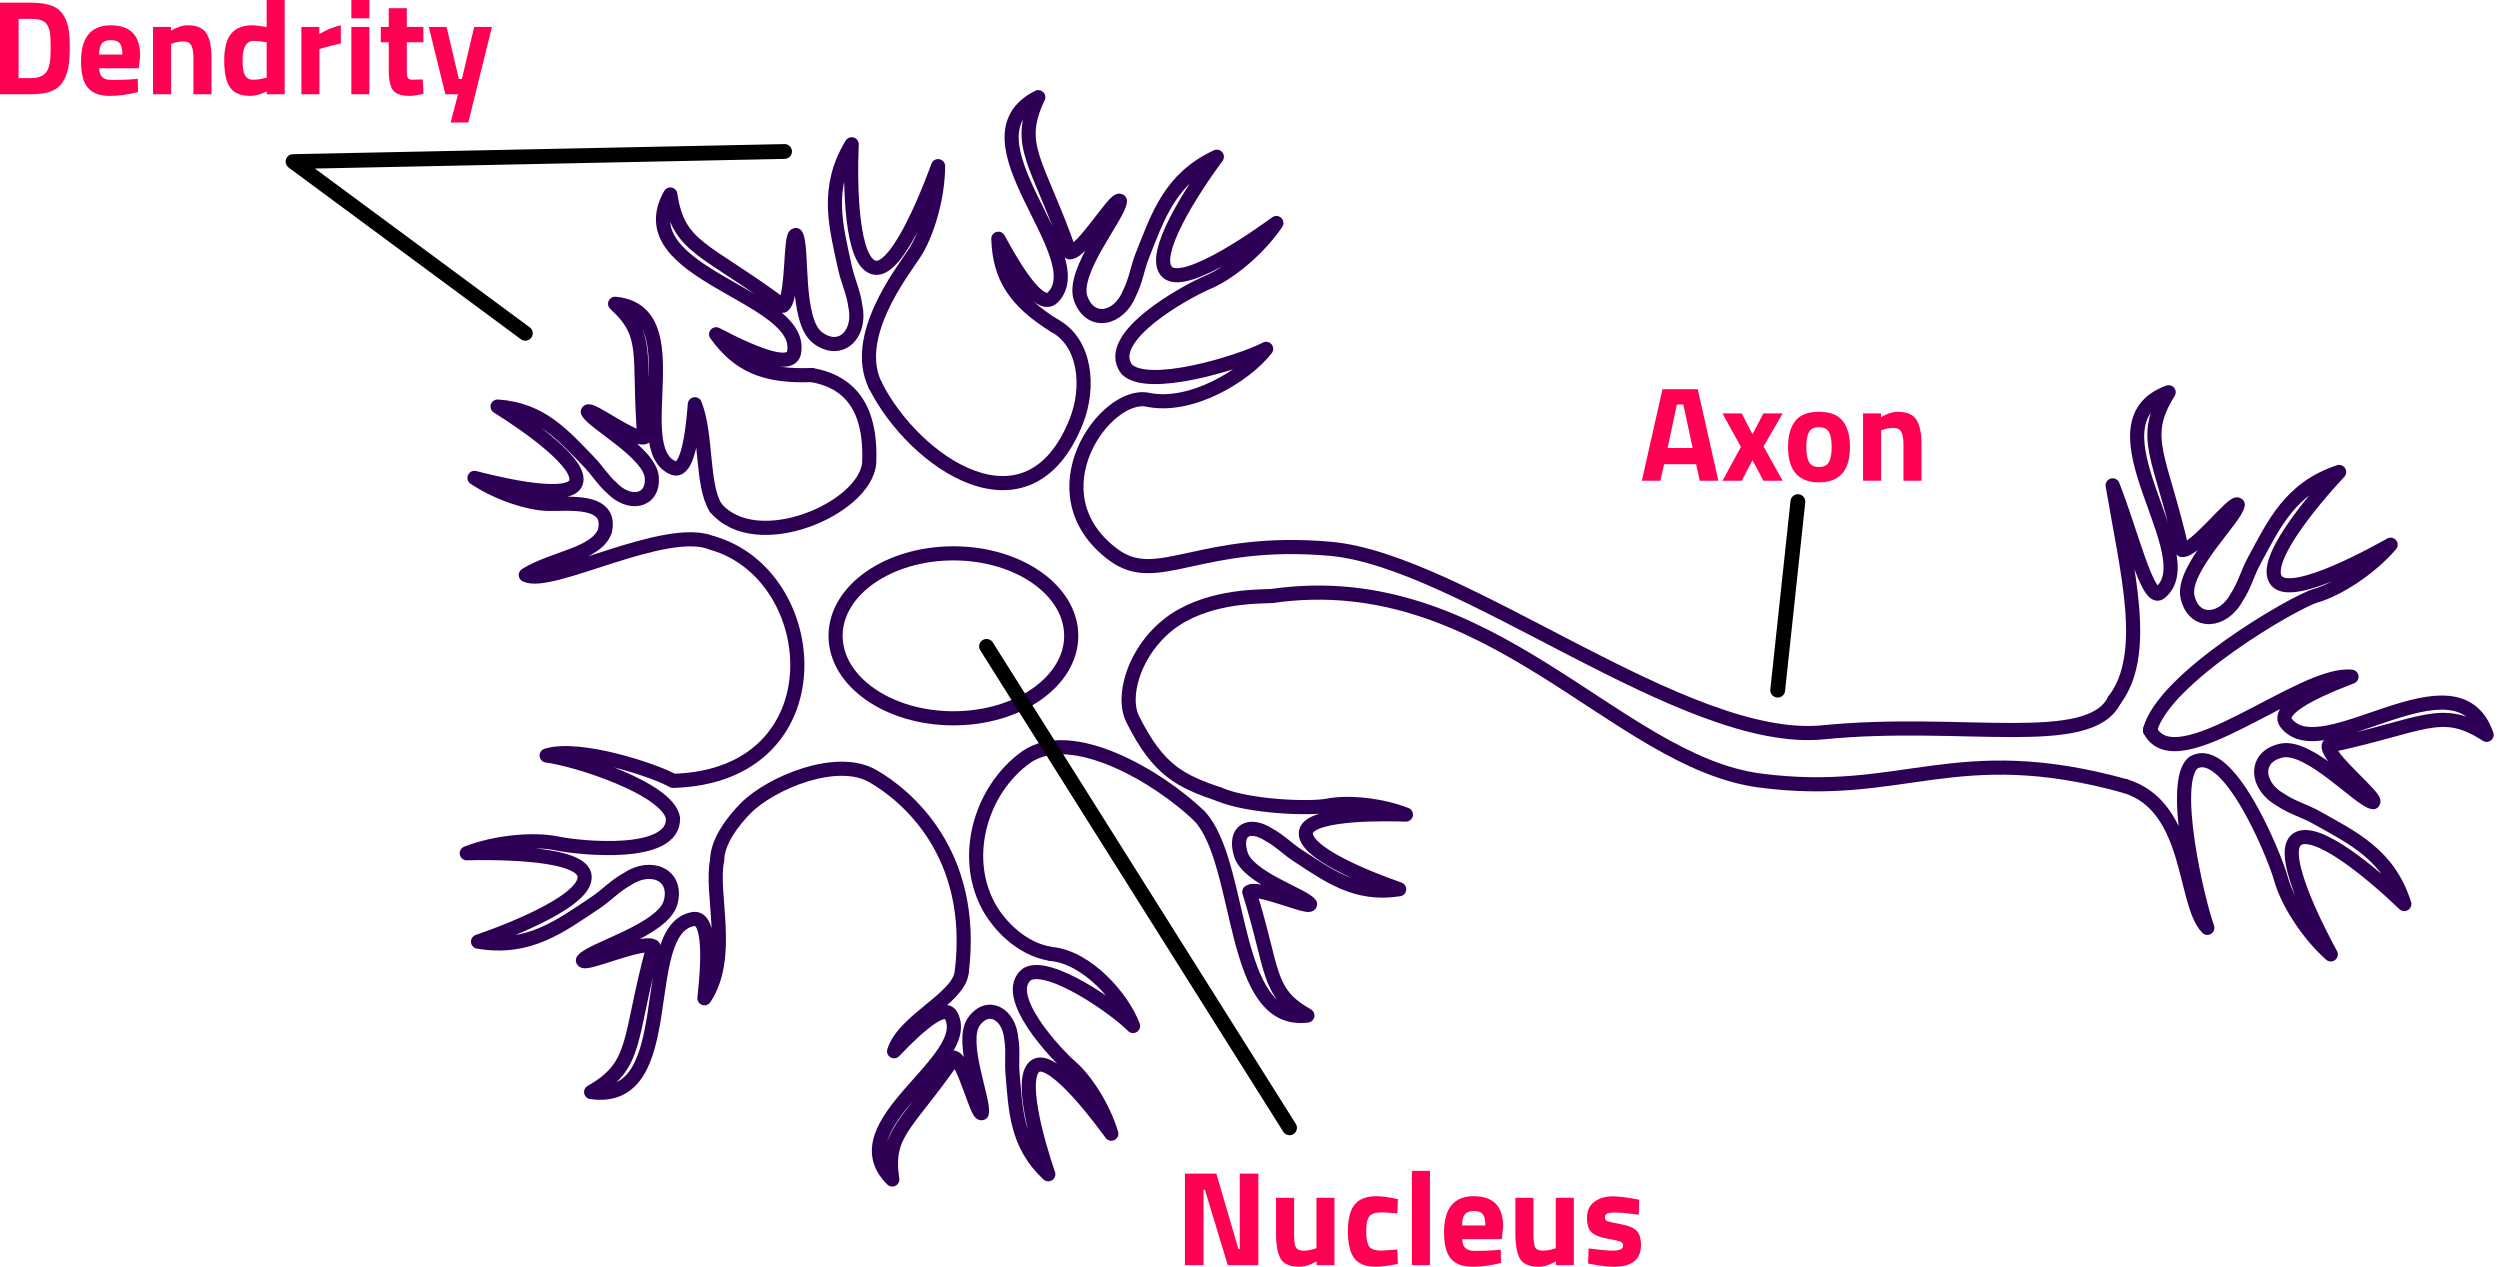 <?xml version="1.0" encoding="UTF-8" standalone="no"?>
<!-- Created with Inkscape (http://www.inkscape.org/) -->

<svg
   xmlns:dc="http://purl.org/dc/elements/1.1/"
   xmlns:cc="http://creativecommons.org/ns#"
   xmlns:rdf="http://www.w3.org/1999/02/22-rdf-syntax-ns#"
   xmlns:svg="http://www.w3.org/2000/svg"
   xmlns="http://www.w3.org/2000/svg"
   xmlns:sodipodi="http://sodipodi.sourceforge.net/DTD/sodipodi-0.dtd"
   xmlns:inkscape="http://www.inkscape.org/namespaces/inkscape"
   width="196.479mm"
   height="99.557mm"
   viewBox="0 0 196.479 99.557"
   version="1.1"
   id="svg8"
   inkscape:version="0.92.3 (2405546, 2018-03-11)"
   sodipodi:docname="neuron.svg">
  <defs
     id="defs2" />
  <sodipodi:namedview
     id="base"
     pagecolor="#ffffff"
     bordercolor="#666666"
     borderopacity="1.0"
     inkscape:pageopacity="0.0"
     inkscape:pageshadow="2"
     inkscape:zoom="1.4142136"
     inkscape:cx="401.70654"
     inkscape:cy="179.15924"
     inkscape:document-units="mm"
     inkscape:current-layer="layer1"
     showgrid="false"
     showguides="false"
     fit-margin-top="0"
     fit-margin-left="0"
     fit-margin-right="0"
     fit-margin-bottom="0"
     inkscape:window-width="1839"
     inkscape:window-height="1025"
     inkscape:window-x="81"
     inkscape:window-y="27"
     inkscape:window-maximized="1" />
  <g
     inkscape:label="Vrstva 1"
     inkscape:groupmode="layer"
     id="layer1"
     transform="translate(48.86,-46.213)">
    <path
       style="fill:none;stroke:#2e0055;stroke-width:1.111;stroke-linecap:butt;stroke-linejoin:miter;stroke-miterlimit:4;stroke-dasharray:none;stroke-opacity:1"
       d="m 51.213,93.037 c -0.441,0.097 -4.092,-0.154 -7.154,1.536 -3.47,1.915 -4.914,6.13 -3.901,8.156 2.037,4.074 3.752,4.871 6.876,5.94"
       id="path884"
       inkscape:connector-curvature="0"
       sodipodi:nodetypes="cssc" />
    <path
       style="fill:none;stroke:#2e0055;stroke-width:1.111;stroke-linecap:butt;stroke-linejoin:miter;stroke-miterlimit:4;stroke-dasharray:none;stroke-opacity:1"
       d="m 45.43,110.373 c -3.281,-3.167 -10.068,-7.12 -13.624,-4.671 -3.674,2.624 -5.179,8.072 -2.806,12.027 0.601,1.002 2.248,3.059 4.749,3.458"
       id="path886"
       inkscape:connector-curvature="0"
       sodipodi:nodetypes="ccsc" />
    <path
       style="fill:none;stroke:#2e0055;stroke-width:1.111;stroke-linecap:butt;stroke-linejoin:miter;stroke-miterlimit:4;stroke-dasharray:none;stroke-opacity:1"
       d="m 26.722,122.63 c 1.173,-9.448 -4.49,-13.985 -6.94,-15.394 -2.813,-1.688 -8.022,0.482 -10.024,2.484 -0.969,0.969 -2.256,2.629 -2.256,4.104"
       id="path888"
       inkscape:connector-curvature="0"
       sodipodi:nodetypes="ccsc" />
    <path
       style="fill:none;stroke:#2e0055;stroke-width:1.111;stroke-linecap:butt;stroke-linejoin:miter;stroke-miterlimit:4;stroke-dasharray:none;stroke-opacity:1"
       d="M 4.025,107.581 C 17.124,107.228 15.932,91.389 7.111,88.889"
       id="path890"
       inkscape:connector-curvature="0"
       sodipodi:nodetypes="cc" />
    <path
       style="fill:none;stroke:#2e0055;stroke-width:1.111;stroke-linecap:round;stroke-linejoin:round;stroke-miterlimit:4;stroke-dasharray:none;stroke-opacity:1"
       d="m 7.391,86.122 c 3.183,3.755 11.735,0.085 12.059,-3.512 0.145,-3.315 -0.758,-6.271 -4.52,-6.921"
       id="path892"
       inkscape:connector-curvature="0"
       sodipodi:nodetypes="ccc" />
    <path
       style="fill:none;stroke:#2e0055;stroke-width:1.111;stroke-linecap:round;stroke-linejoin:round;stroke-miterlimit:4;stroke-dasharray:none;stroke-opacity:1"
       d="m 19.929,76.492 c 3.05,6.06 12.021,12.274 15.79,2.853 1.083,-2.708 0.738,-6.199 -1.674,-7.519"
       id="path894"
       inkscape:connector-curvature="0"
       sodipodi:nodetypes="csc" />
    <path
       style="fill:none;stroke:#2e0055;stroke-width:1.111;stroke-linecap:round;stroke-linejoin:round;stroke-miterlimit:4;stroke-dasharray:none;stroke-opacity:1"
       d="m 51.213,93.037 c 17.019,-2.381 26.912,13.018 38.216,14.514 11.304,1.497 15.333,-3.275 28.739,0.442 m -0.86,-6.747 c -1.985,3.97 -12.006,1.431 -22.882,2.52 -10.876,1.089 -28.405,-13.514 -38.741,-14.423 -10.337,-0.91 -13.562,3.078 -17.066,0.45 -6.402,-4.801 -0.616,-12.863 2.733,-12.162 3.349,0.701 7.628,-1.86 9.297,-4.001 -2.118,1.095 -9.303,3.277 -10.958,1.604 -1.915,-2.523 4.717,-6.136 6.375,-6.833 1.657,-0.697 3.985,-2.588 5.385,-4.66 -0.877,0.633 -7.095,5.162 -8.553,3.875 -1.457,-1.286 2.038,-6.593 3.875,-9.087 -3.676,1.704 -4.621,4.678 -5.838,7.721 -0.41,1.026 -0.518,1.987 -1.014,2.979 -0.822,2.093 -3.088,2.567 -3.848,0.439 -0.76,-2.128 3.079,-6.618 3.082,-7.665 -0.348,-0.348 -2.952,4.042 -3.942,4.042 -2.537,-7.197 -4.318,-8.331 -2.472,-12.194 -6.468,3.234 4.413,12.46 1.135,15.738 -0.867,0.867 -2.462,-1.257 -4.276,-4.613 0.096,2.982 1.275,4.888 4.443,6.849"
       id="path896"
       inkscape:connector-curvature="0"
       sodipodi:nodetypes="czcczzcccczczccczcccccc" />
    <path
       style="fill:none;stroke:#2e0055;stroke-width:1.111;stroke-linecap:round;stroke-linejoin:round;stroke-miterlimit:4;stroke-dasharray:none;stroke-opacity:1"
       d="m 19.929,76.492 c -1.873,-3.804 2.08,-8.849 3.066,-10.351 0.986,-1.503 1.863,-4.371 1.87,-6.871 -0.375,1.015 -3.009,8.242 -4.936,7.987 -1.927,-0.255 -1.987,-6.608 -1.853,-9.704 -2.1,3.465 -1.225,6.46 -0.538,9.665 0.232,1.081 0.679,1.938 0.821,3.038 0.485,2.196 -1.131,3.853 -2.948,2.511 -1.818,-1.342 -1.137,-7.21 -1.718,-8.081 -0.483,-0.095 -0.195,5.002 -1.017,5.554 -6.121,-4.558 -8.231,-4.505 -8.854,-8.741 -3.564,6.292 10.614,7.879 9.722,12.428 -0.236,1.204 -2.745,0.33 -6.122,-1.443 1.743,2.421 3.785,3.346 7.508,3.205"
       id="path896-6-7"
       inkscape:connector-curvature="0"
       sodipodi:nodetypes="czczccczcccccc" />
    <path
       style="fill:none;stroke:#2e0055;stroke-width:1.111;stroke-linecap:round;stroke-linejoin:round;stroke-miterlimit:4;stroke-dasharray:none;stroke-opacity:1"
       d="m 4.025,107.581 c -1.247,-0.755 -7.334,-2.805 -9.923,-1.991 2.365,0.303 9.516,2.591 9.928,4.908 0.142,3.165 -7.369,2.368 -9.128,2 -1.759,-0.368 -4.75,-0.135 -7.079,0.773 1.082,-0.022 8.772,-0.215 9.24,1.672 0.468,1.887 -5.423,4.267 -8.353,5.275 3.993,0.687 6.46,-1.223 9.192,-3.035 0.921,-0.611 1.555,-1.341 2.527,-1.875 1.866,-1.255 4,-0.357 3.415,1.825 -0.584,2.183 -6.294,3.696 -6.892,4.555 0.089,0.485 4.726,-1.649 5.541,-1.086 -2.003,7.364 -1.182,9.309 -4.896,11.438 7.16,1.015 3.45,-12.76 8.01,-13.595 1.207,-0.221 1.312,2.434 0.897,6.225 2.183,-3.276 0.438,-8.311 1,-10.848"
       id="path896-6-7-5"
       inkscape:connector-curvature="0"
       sodipodi:nodetypes="ccczczccczcccccc" />
    <path
       style="fill:none;stroke:#2e0055;stroke-width:1.111;stroke-linecap:round;stroke-linejoin:round;stroke-miterlimit:4;stroke-dasharray:none;stroke-opacity:1"
       d="m 33.749,121.188 c 2.828,0.249 5.622,3.456 6.44,5.661 -1.424,-1.443 -6.617,-5.057 -8.329,-4.072 -2.121,1.631 2.294,6.303 3.446,7.299 1.152,0.995 2.553,3.156 3.175,5.236 -0.547,-0.748 -4.415,-6.082 -5.879,-5.37 -1.463,0.712 0.056,6.017 0.925,8.559 -2.518,-2.34 -2.563,-5.061 -2.809,-7.907 -0.083,-0.96 0.06,-1.789 -0.099,-2.742 -0.157,-1.954 -1.846,-2.915 -2.954,-1.326 -1.108,1.589 0.878,6.297 0.632,7.173 -0.359,0.204 -1.387,-4.114 -2.175,-4.361 -3.723,5.381 -5.408,5.885 -4.857,9.573 -4.374,-4.315 6.462,-9.311 4.634,-12.867 -0.484,-0.941 -2.255,0.436 -4.492,2.788 0.783,-2.467 5.071,-4.125 5.314,-6.202"
       id="path896-6-7-3"
       inkscape:connector-curvature="0"
       sodipodi:nodetypes="ccczczccczcccccc" />
    <path
       style="fill:none;stroke:#2e0055;stroke-width:1.111;stroke-linecap:round;stroke-linejoin:round;stroke-miterlimit:4;stroke-dasharray:none;stroke-opacity:1"
       d="m 7.111,88.889 c -3.64,-1.524 -12.661,3.481 -14.648,2.515 2.214,-1.371 5.512,-1.594 6.215,-3.441 0.61,-2.605 -2.954,-2.106 -4.476,-2.148 -1.522,-0.042 -3.974,-0.828 -5.772,-2.045 0.897,0.233 7.268,1.915 7.95,0.438 0.683,-1.477 -3.851,-4.623 -6.133,-6.042 3.43,0.219 5.187,2.296 7.179,4.345 0.671,0.691 1.086,1.423 1.812,2.06 1.358,1.413 3.274,1.089 3.127,-0.843 -0.147,-1.932 -4.665,-4.321 -5.029,-5.154 0.149,-0.386 3.677,2.307 4.443,2 -0.522,-6.523 0.463,-7.979 -2.297,-10.486 6.117,0.573 0.888,11.299 4.554,12.896 0.97,0.422 1.47,-1.765 1.714,-5.002 0.955,2.406 0.515,6.377 1.641,8.138"
       id="path896-6-7-3-5"
       inkscape:connector-curvature="0"
       sodipodi:nodetypes="ccczczccczcccccc" />
    <path
       style="fill:none;stroke:#2e0055;stroke-width:1.111;stroke-linecap:round;stroke-linejoin:round;stroke-miterlimit:4;stroke-dasharray:none;stroke-opacity:1"
       d="m 47.034,108.669 c 2.275,0.945 7.024,1.148 8.517,0.851 1.493,-0.297 4.059,-0.074 6.082,0.713 -0.926,-0.028 -7.511,-0.255 -7.849,1.336 -0.338,1.592 4.781,3.654 7.32,4.531 -3.393,0.548 -5.567,-1.088 -7.964,-2.644 -0.808,-0.524 -1.375,-1.147 -2.224,-1.607 -1.638,-1.077 -2.826,-0.336 -2.254,1.515 0.572,1.851 4.899,3.178 5.439,3.91 -0.06,0.409 -4.098,-1.434 -4.776,-0.965 1.957,6.245 1.318,7.882 4.566,9.715 -6.092,0.798 -5,-11.868 -8.461,-15.652"
       id="path896-6-7-3-6"
       inkscape:connector-curvature="0"
       sodipodi:nodetypes="czczccczcccc" />
    <ellipse
       style="opacity:1;fill:none;fill-opacity:1;stroke:#2e0055;stroke-width:1.111;stroke-linecap:round;stroke-linejoin:round;stroke-miterlimit:4;stroke-dasharray:none;stroke-dashoffset:0;stroke-opacity:1"
       id="path987"
       cx="26.069"
       cy="-96.184"
       rx="9.26"
       ry="6.482"
       transform="scale(1,-1)" />
    <path
       style="fill:none;stroke:#2e0055;stroke-width:1.111;stroke-linecap:round;stroke-linejoin:round;stroke-miterlimit:4;stroke-dasharray:none;stroke-opacity:1"
       d="m 120.11,103.602 c 1.048,-4.108 11.3,-10.07 13.026,-10.572 1.726,-0.501 4.257,-2.111 5.887,-4.007 -0.945,0.528 -7.643,4.309 -8.943,2.863 -1.299,-1.446 2.784,-6.314 4.898,-8.58 -3.848,1.268 -5.129,4.114 -6.69,6.996 -0.526,0.972 -0.743,1.914 -1.351,2.842 -1.058,1.984 -3.364,2.194 -3.873,-0.008 -0.509,-2.202 3.821,-6.219 3.946,-7.258 -0.306,-0.386 -3.398,3.675 -4.382,3.561 -1.69,-7.442 -3.328,-8.773 -1.049,-12.398 -6.798,2.466 2.947,12.886 -0.687,15.764 -0.962,0.761 -2.301,-4.906 -3.715,-8.449 1.141,6.809 2.899,13.254 0.132,16.89"
       id="path896-6-7-2"
       inkscape:connector-curvature="0"
       sodipodi:nodetypes="czczccczcccccc" />
    <path
       style="fill:none;stroke:#2e0055;stroke-width:1.111;stroke-linecap:round;stroke-linejoin:round;stroke-miterlimit:4;stroke-dasharray:none;stroke-opacity:1"
       d="m 118.169,107.994 c 5.254,1.587 4.546,9.207 6.451,11.141 -0.809,-2.243 -2.96,-11.569 -1.085,-12.992 2.752,-1.57 6.394,7.396 6.868,9.13 0.475,1.734 2.046,4.289 3.917,5.948 -0.513,-0.953 -4.191,-7.709 -2.726,-8.985 1.466,-1.277 6.271,2.881 8.504,5.028 -1.209,-3.867 -4.035,-5.192 -6.893,-6.796 -0.964,-0.541 -1.902,-0.773 -2.821,-1.394 -1.968,-1.089 -2.142,-3.397 0.067,-3.872 2.209,-0.475 6.159,3.916 7.197,4.056 0.391,-0.3 -3.623,-3.454 -3.493,-4.436 7.467,-1.576 8.823,-3.194 12.413,-0.859 -2.362,-6.835 -12.929,2.749 -15.751,-0.929 -0.747,-0.973 1.568,-2.277 5.131,-3.637 -3.912,-0.449 -13.743,8.296 -15.836,4.205"
       id="path896-6-7-5-9"
       inkscape:connector-curvature="0"
       sodipodi:nodetypes="ccczczccczcccccc" />
    <g
       aria-label="Dendrity"
       style="font-style:normal;font-weight:normal;font-size:10.583px;line-height:1.25;font-family:sans-serif;letter-spacing:0px;word-spacing:0px;fill:#000000;fill-opacity:1;stroke:none;stroke-width:0.265"
       id="text1078">
      <path
         d="m -46.436,53.621 h -2.424 v -7.197 h 2.424 q 0.931,0 1.535,0.201 0.603,0.191 0.931,0.646 0.339,0.445 0.466,1.058 0.127,0.603 0.127,1.577 0,0.974 -0.116,1.619 -0.116,0.635 -0.445,1.143 -0.318,0.497 -0.931,0.73 -0.614,0.222 -1.566,0.222 z m 1.535,-2.857 q 0.021,-0.339 0.021,-0.931 0,-0.603 -0.042,-0.963 -0.042,-0.36 -0.201,-0.656 -0.159,-0.296 -0.476,-0.402 -0.307,-0.116 -0.836,-0.116 h -0.963 v 4.657 h 0.963 q 0.794,0 1.154,-0.402 0.307,-0.328 0.381,-1.185 z"
         style="font-style:normal;font-variant:normal;font-weight:normal;font-stretch:normal;font-family:'Titillium Web';-inkscape-font-specification:'Titillium Web';fill:#ff0052;fill-opacity:1;stroke-width:0.265"
         id="path1127" />
      <path
         d="m -41.063,51.579 q 0.011,0.487 0.254,0.709 0.254,0.212 0.72,0.212 0.984,0 1.757,-0.064 l 0.296,-0.032 0.021,1.048 q -1.217,0.296 -2.201,0.296 -1.196,0 -1.736,-0.635 -0.54,-0.635 -0.54,-2.064 0,-2.847 2.339,-2.847 2.307,0 2.307,2.392 l -0.106,0.984 z m 1.82,-1.079 q 0,-0.635 -0.201,-0.878 -0.201,-0.254 -0.709,-0.254 -0.497,0 -0.709,0.265 -0.201,0.254 -0.212,0.868 z"
         style="font-style:normal;font-variant:normal;font-weight:normal;font-stretch:normal;font-family:'Titillium Web';-inkscape-font-specification:'Titillium Web';fill:#ff0052;fill-opacity:1;stroke-width:0.265"
         id="path1129" />
      <path
         d="m -35.414,53.621 h -1.418 v -5.292 h 1.408 v 0.296 q 0.72,-0.423 1.323,-0.423 1.058,0 1.46,0.624 0.402,0.624 0.402,1.926 v 2.868 h -1.418 v -2.826 q 0,-0.677 -0.159,-0.995 -0.159,-0.328 -0.635,-0.328 -0.434,0 -0.836,0.148 l -0.127,0.042 z"
         style="font-style:normal;font-variant:normal;font-weight:normal;font-stretch:normal;font-family:'Titillium Web';-inkscape-font-specification:'Titillium Web';fill:#ff0052;fill-opacity:1;stroke-width:0.265"
         id="path1131" />
      <path
         d="m -26.485,46.213 v 7.408 h -1.408 v -0.222 q -0.741,0.349 -1.281,0.349 -1.154,0 -1.609,-0.667 -0.455,-0.667 -0.455,-2.106 0,-1.45 0.54,-2.106 0.55,-0.667 1.651,-0.667 0.339,0 0.942,0.106 l 0.201,0.042 v -2.138 z m -1.566,6.138 0.148,-0.032 v -2.783 q -0.582,-0.106 -1.037,-0.106 -0.857,0 -0.857,1.524 0,0.826 0.191,1.175 0.191,0.349 0.624,0.349 0.445,0 0.931,-0.127 z"
         style="font-style:normal;font-variant:normal;font-weight:normal;font-stretch:normal;font-family:'Titillium Web';-inkscape-font-specification:'Titillium Web';fill:#ff0052;fill-opacity:1;stroke-width:0.265"
         id="path1133" />
      <path
         d="m -25.174,53.621 v -5.292 h 1.408 v 0.561 q 0.889,-0.529 1.693,-0.688 v 1.429 q -0.857,0.18 -1.471,0.37 l -0.212,0.074 v 3.545 z"
         style="font-style:normal;font-variant:normal;font-weight:normal;font-stretch:normal;font-family:'Titillium Web';-inkscape-font-specification:'Titillium Web';fill:#ff0052;fill-opacity:1;stroke-width:0.265"
         id="path1135" />
      <path
         d="m -21.247,53.621 v -5.292 h 1.418 v 5.292 z m 0,-5.969 v -1.439 h 1.418 v 1.439 z"
         style="font-style:normal;font-variant:normal;font-weight:normal;font-stretch:normal;font-family:'Titillium Web';-inkscape-font-specification:'Titillium Web';fill:#ff0052;fill-opacity:1;stroke-width:0.265"
         id="path1137" />
      <path
         d="m -15.587,49.536 h -1.302 v 2.17 q 0,0.318 0.011,0.455 0.021,0.127 0.116,0.222 0.106,0.095 0.317,0.095 l 0.804,-0.021 0.064,1.132 q -0.709,0.159 -1.079,0.159 -0.953,0 -1.302,-0.423 -0.349,-0.434 -0.349,-1.587 v -2.201 h -0.624 v -1.206 h 0.624 v -1.471 h 1.418 v 1.471 h 1.302 z"
         style="font-style:normal;font-variant:normal;font-weight:normal;font-stretch:normal;font-family:'Titillium Web';-inkscape-font-specification:'Titillium Web';fill:#ff0052;fill-opacity:1;stroke-width:0.265"
         id="path1139" />
      <path
         d="m -15.16,48.33 h 1.397 l 0.963,4.085 h 0.243 l 0.963,-4.085 h 1.397 l -1.863,7.514 h -1.386 l 0.582,-2.223 h -0.995 z"
         style="font-style:normal;font-variant:normal;font-weight:normal;font-stretch:normal;font-family:'Titillium Web';-inkscape-font-specification:'Titillium Web';fill:#ff0052;fill-opacity:1;stroke-width:0.265"
         id="path1141" />
    </g>
    <g
       aria-label="Axon"
       style="font-style:normal;font-weight:normal;font-size:10.583px;line-height:1.25;font-family:sans-serif;letter-spacing:0px;word-spacing:0px;fill:#000000;fill-opacity:1;stroke:none;stroke-width:0.265"
       id="text1078-1">
      <path
         d="M 80.177,83.995 81.796,76.799 h 2.773 l 1.619,7.197 h -1.46 l -0.286,-1.302 H 81.923 l -0.286,1.302 z m 2.752,-5.99 -0.73,3.418 h 1.968 l -0.73,-3.418 z"
         style="font-style:normal;font-variant:normal;font-weight:normal;font-stretch:normal;font-family:'Titillium Web';-inkscape-font-specification:'Titillium Web';fill:#ff0052;fill-opacity:1;stroke-width:0.265"
         id="path1159" />
      <path
         d="m 86.512,78.704 h 1.513 l 0.847,1.64 0.857,-1.64 h 1.513 l -1.503,2.593 1.503,2.699 H 89.729 l -0.857,-1.619 -0.847,1.619 h -1.513 l 1.45,-2.656 z"
         style="font-style:normal;font-variant:normal;font-weight:normal;font-stretch:normal;font-family:'Titillium Web';-inkscape-font-specification:'Titillium Web';fill:#ff0052;fill-opacity:1;stroke-width:0.265"
         id="path1161" />
      <path
         d="m 92.225,79.307 q 0.561,-0.73 1.873,-0.73 1.312,0 1.873,0.73 0.561,0.72 0.561,2.032 0,2.783 -2.434,2.783 -2.434,0 -2.434,-2.783 0,-1.312 0.561,-2.032 z m 1.09,3.228 q 0.222,0.381 0.783,0.381 0.561,0 0.773,-0.381 0.222,-0.381 0.222,-1.196 0,-0.815 -0.222,-1.185 -0.212,-0.37 -0.773,-0.37 -0.561,0 -0.783,0.37 -0.212,0.37 -0.212,1.185 0,0.815 0.212,1.196 z"
         style="font-style:normal;font-variant:normal;font-weight:normal;font-stretch:normal;font-family:'Titillium Web';-inkscape-font-specification:'Titillium Web';fill:#ff0052;fill-opacity:1;stroke-width:0.265"
         id="path1163" />
      <path
         d="m 98.98,83.995 h -1.418 v -5.292 h 1.408 v 0.296 q 0.72,-0.423 1.323,-0.423 1.058,0 1.46,0.624 0.402,0.624 0.402,1.926 v 2.868 h -1.418 v -2.826 q 0,-0.677 -0.159,-0.995 -0.159,-0.328 -0.635,-0.328 -0.434,0 -0.836,0.148 l -0.127,0.042 z"
         style="font-style:normal;font-variant:normal;font-weight:normal;font-stretch:normal;font-family:'Titillium Web';-inkscape-font-specification:'Titillium Web';fill:#ff0052;fill-opacity:1;stroke-width:0.265"
         id="path1165" />
    </g>
    <g
       aria-label="Nucleus"
       style="font-style:normal;font-weight:normal;font-size:10.583px;line-height:1.25;font-family:sans-serif;letter-spacing:0px;word-spacing:0px;fill:#000000;fill-opacity:1;stroke:none;stroke-width:0.265"
       id="text1078-7">
      <path
         d="m 44.267,145.643 v -7.197 h 2.466 l 1.736,5.927 h 0.106 v -5.927 h 1.46 v 7.197 H 47.633 l -1.799,-5.927 H 45.728 v 5.927 z"
         style="font-style:normal;font-variant:normal;font-weight:normal;font-stretch:normal;font-family:'Titillium Web';-inkscape-font-specification:'Titillium Web';fill:#ff0052;fill-opacity:1;stroke-width:0.265"
         id="path1144" />
      <path
         d="m 54.601,140.352 h 1.418 v 5.292 h -1.408 v -0.296 q -0.762,0.423 -1.323,0.423 -1.101,0 -1.482,-0.603 -0.381,-0.614 -0.381,-2.043 v -2.773 h 1.418 v 2.794 q 0,0.783 0.127,1.069 0.127,0.286 0.614,0.286 0.466,0 0.878,-0.148 l 0.138,-0.042 z"
         style="font-style:normal;font-variant:normal;font-weight:normal;font-stretch:normal;font-family:'Titillium Web';-inkscape-font-specification:'Titillium Web';fill:#ff0052;fill-opacity:1;stroke-width:0.265"
         id="path1146" />
      <path
         d="m 59.307,140.225 q 0.55,0 1.408,0.169 l 0.286,0.064 -0.042,1.122 q -0.836,-0.085 -1.238,-0.085 -0.73,0 -0.974,0.318 -0.233,0.307 -0.233,1.175 0,0.868 0.233,1.196 0.243,0.318 0.984,0.318 l 1.228,-0.085 0.042,1.132 q -1.132,0.222 -1.725,0.222 -1.175,0 -1.693,-0.656 -0.508,-0.667 -0.508,-2.127 0,-1.46 0.529,-2.106 0.529,-0.656 1.704,-0.656 z"
         style="font-style:normal;font-variant:normal;font-weight:normal;font-stretch:normal;font-family:'Titillium Web';-inkscape-font-specification:'Titillium Web';fill:#ff0052;fill-opacity:1;stroke-width:0.265"
         id="path1148" />
      <path
         d="m 62.105,145.643 v -7.408 h 1.418 v 7.408 z"
         style="font-style:normal;font-variant:normal;font-weight:normal;font-stretch:normal;font-family:'Titillium Web';-inkscape-font-specification:'Titillium Web';fill:#ff0052;fill-opacity:1;stroke-width:0.265"
         id="path1150" />
      <path
         d="m 66.058,143.601 q 0.011,0.487 0.254,0.709 0.254,0.212 0.72,0.212 0.984,0 1.757,-0.064 l 0.296,-0.032 0.021,1.048 q -1.217,0.296 -2.201,0.296 -1.196,0 -1.736,-0.635 -0.54,-0.635 -0.54,-2.064 0,-2.847 2.339,-2.847 2.307,0 2.307,2.392 l -0.106,0.984 z m 1.82,-1.079 q 0,-0.635 -0.201,-0.878 -0.201,-0.254 -0.709,-0.254 -0.497,0 -0.709,0.265 -0.201,0.254 -0.212,0.868 z"
         style="font-style:normal;font-variant:normal;font-weight:normal;font-stretch:normal;font-family:'Titillium Web';-inkscape-font-specification:'Titillium Web';fill:#ff0052;fill-opacity:1;stroke-width:0.265"
         id="path1152" />
      <path
         d="m 73.411,140.352 h 1.418 v 5.292 H 73.421 v -0.296 q -0.762,0.423 -1.323,0.423 -1.101,0 -1.482,-0.603 -0.381,-0.614 -0.381,-2.043 v -2.773 h 1.418 v 2.794 q 0,0.783 0.127,1.069 0.127,0.286 0.614,0.286 0.466,0 0.878,-0.148 l 0.138,-0.042 z"
         style="font-style:normal;font-variant:normal;font-weight:normal;font-stretch:normal;font-family:'Titillium Web';-inkscape-font-specification:'Titillium Web';fill:#ff0052;fill-opacity:1;stroke-width:0.265"
         id="path1154" />
      <path
         d="m 79.938,141.675 q -1.312,-0.169 -1.841,-0.169 -0.519,0 -0.677,0.095 -0.148,0.095 -0.148,0.307 0,0.201 0.201,0.286 0.212,0.074 1.058,0.233 0.857,0.148 1.217,0.497 0.36,0.349 0.36,1.132 0,1.714 -2.127,1.714 -0.699,0 -1.693,-0.191 l -0.339,-0.064 0.042,-1.185 q 1.312,0.169 1.82,0.169 0.519,0 0.699,-0.095 0.191,-0.106 0.191,-0.307 0,-0.201 -0.201,-0.296 -0.191,-0.095 -1.016,-0.233 -0.815,-0.138 -1.217,-0.466 -0.402,-0.328 -0.402,-1.164 0,-0.847 0.572,-1.27 0.572,-0.434 1.471,-0.434 0.624,0 1.704,0.201 l 0.349,0.064 z"
         style="font-style:normal;font-variant:normal;font-weight:normal;font-stretch:normal;font-family:'Titillium Web';-inkscape-font-specification:'Titillium Web';fill:#ff0052;fill-opacity:1;stroke-width:0.265"
         id="path1156" />
    </g>
    <path
       style="fill:none;stroke:#000000;stroke-width:1.164;stroke-linecap:round;stroke-linejoin:round;stroke-miterlimit:4;stroke-dasharray:none;stroke-opacity:1"
       d="M -7.574,72.407 -25.83,58.913 12.799,58.119"
       id="path1121"
       inkscape:connector-curvature="0" />
    <path
       style="fill:none;stroke:#000000;stroke-width:1.164;stroke-linecap:round;stroke-linejoin:round;stroke-miterlimit:4;stroke-dasharray:none;stroke-opacity:1"
       d="m 92.439,85.636 -1.587,14.817"
       id="path1123"
       inkscape:connector-curvature="0" />
    <path
       style="fill:none;stroke:#000000;stroke-width:1.164;stroke-linecap:round;stroke-linejoin:round;stroke-miterlimit:4;stroke-dasharray:none;stroke-opacity:1"
       d="m 28.674,97.013 23.812,37.835"
       id="path1125"
       inkscape:connector-curvature="0" />
  </g>
</svg>
